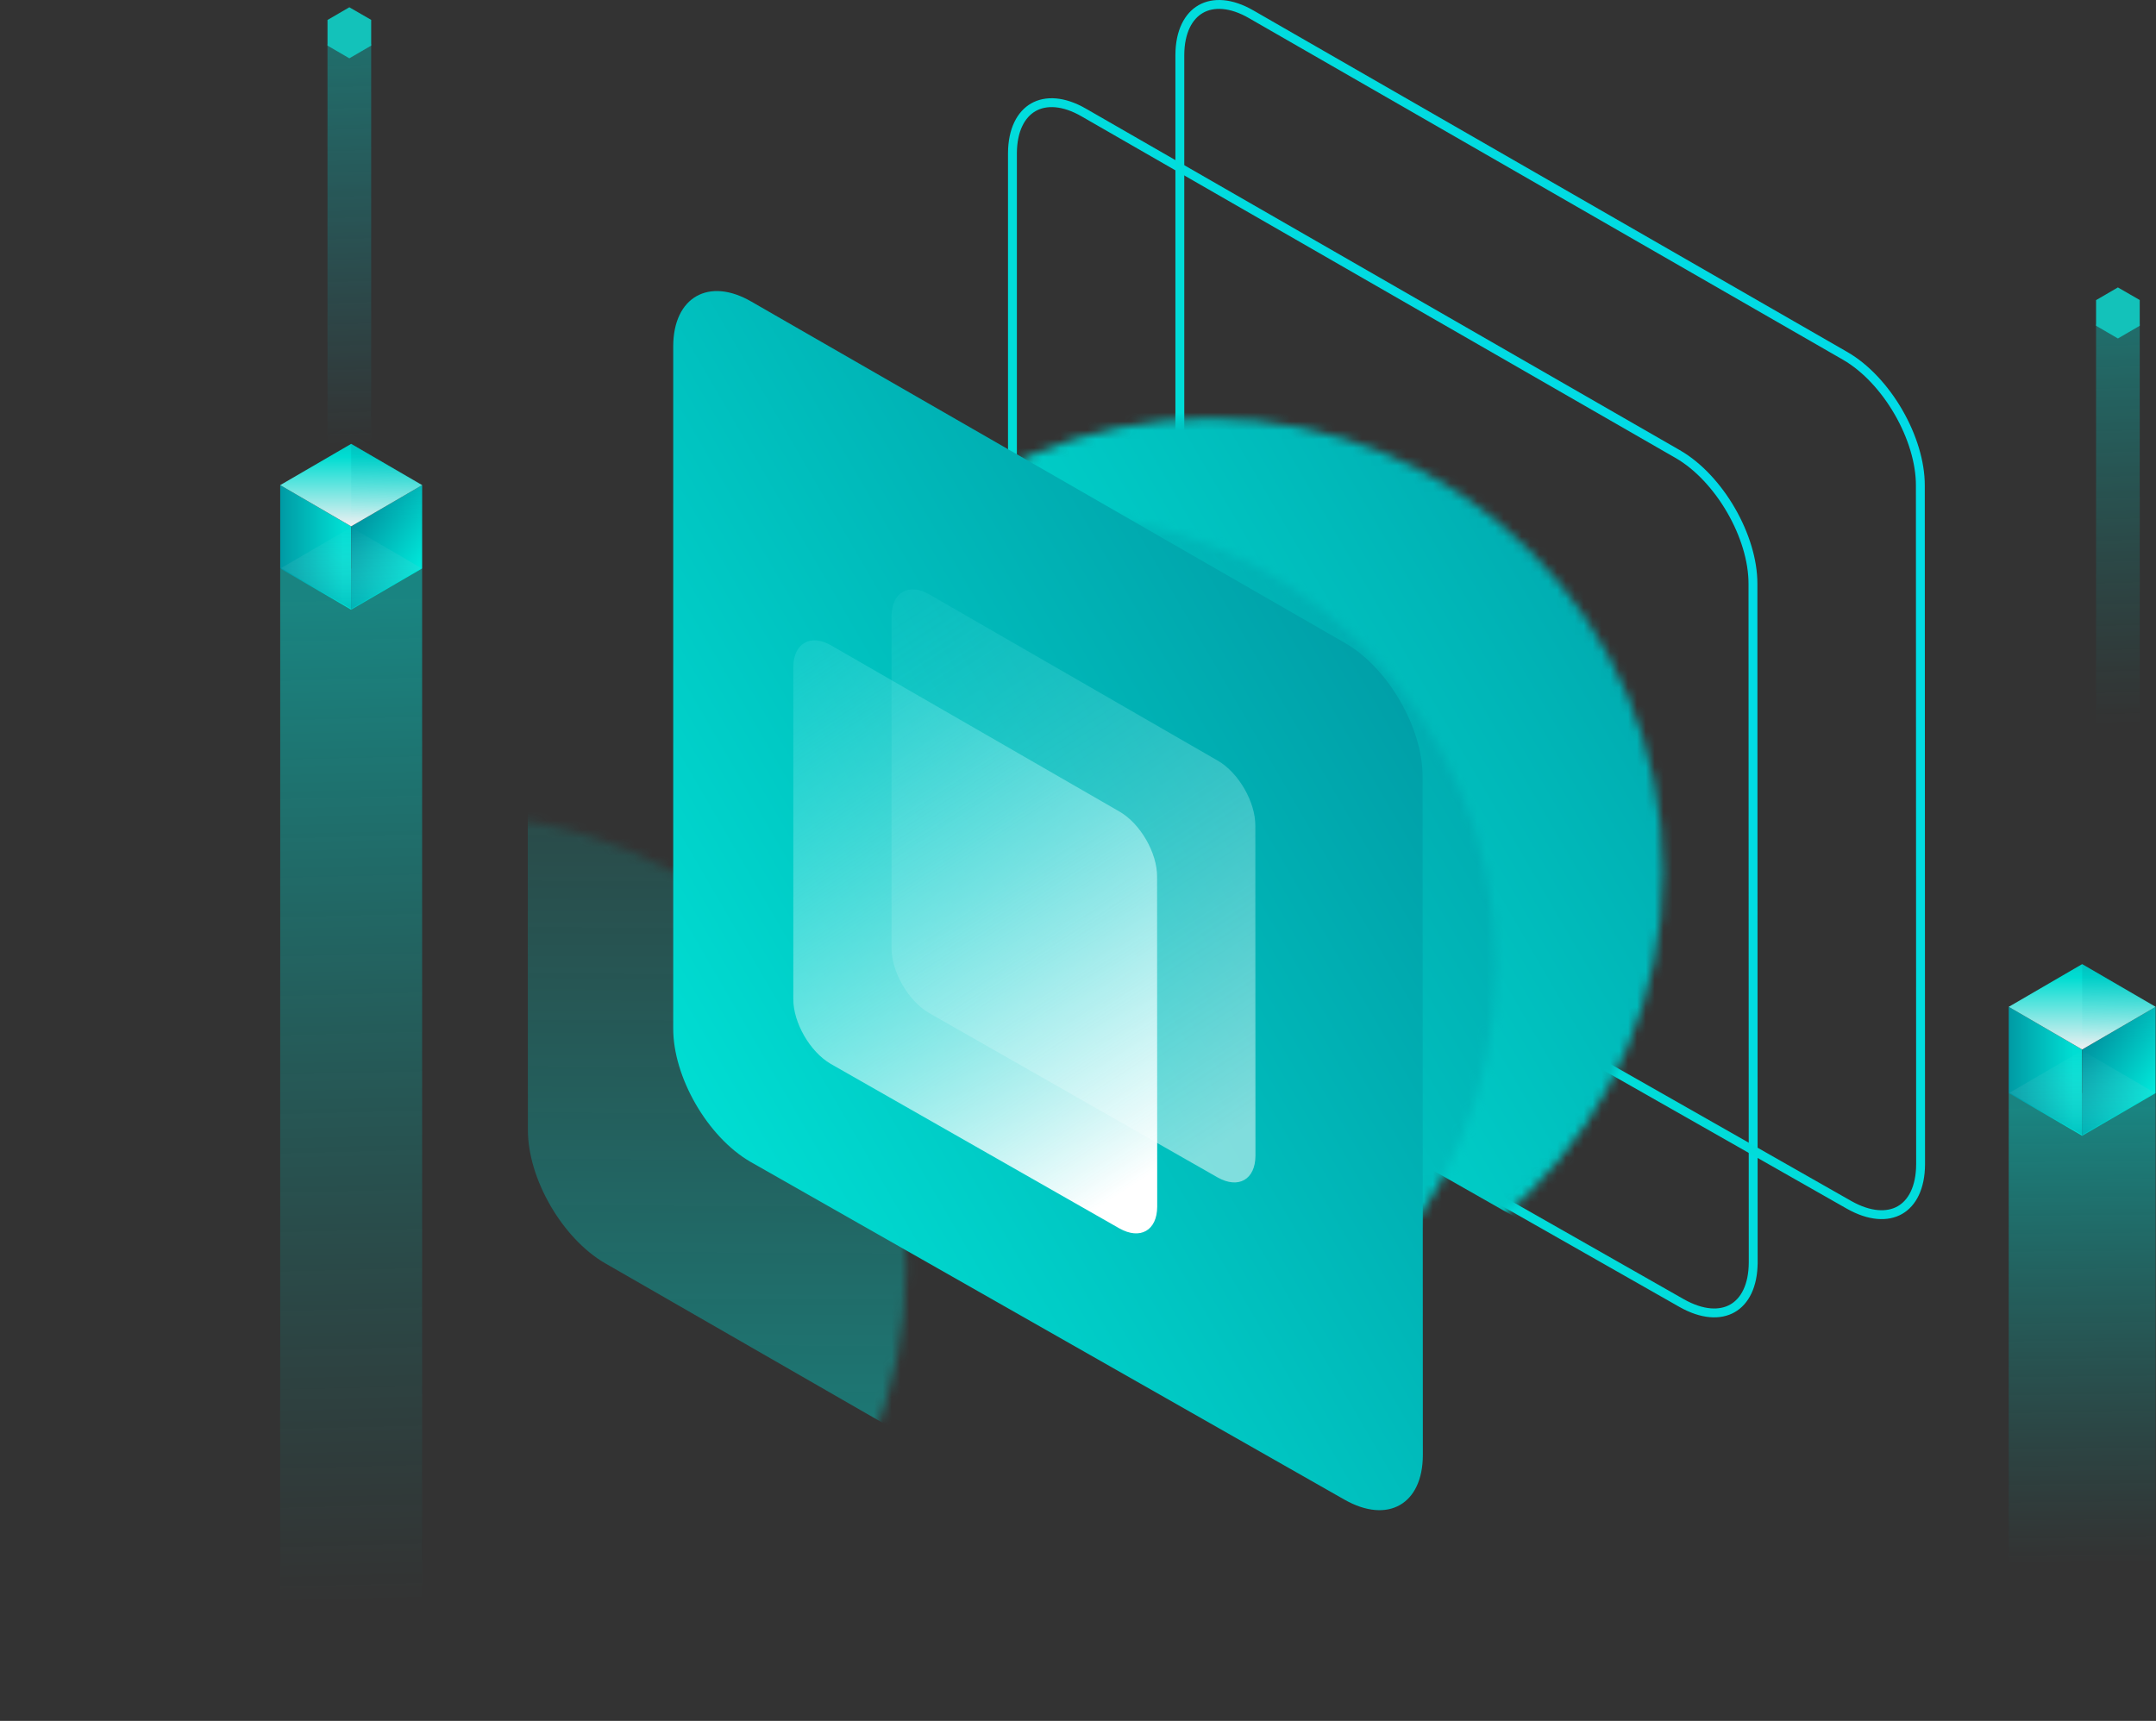 <svg width="243" height="194" viewBox="0 0 243 194" fill="none" xmlns="http://www.w3.org/2000/svg">
<rect x="0" y="0" width="243" height="194" fill="#333333" stroke="none"/>
<path opacity="0.5" d="M47.577 180.877H31.581V64.09H47.577V180.877Z" fill="url(#paint0_linear)"/>
<path d="M31.581 64.086L39.579 68.737V59.338L31.581 54.687V64.086Z" fill="url(#paint1_linear)"/>
<path d="M47.577 64.086L39.579 68.737V59.338L47.577 54.687V64.086Z" fill="url(#paint2_linear)"/>
<path d="M31.581 54.688L39.577 50.038L47.577 54.688L39.577 59.333L31.581 54.688Z" fill="url(#paint3_linear)"/>
<path opacity="0.3" d="M31.689 64.037L39.577 59.441L47.469 64.037L39.577 68.628L31.689 64.037Z" fill="url(#paint4_linear)"/>
<path opacity="0.2" d="M39.579 59.365L47.577 63.98V54.653L39.579 50.038V59.365Z" fill="url(#paint5_linear)"/>
<g opacity="0.7">
<path opacity="0.5" d="M241.167 81.656H236.245V36.54H241.167V81.656Z" fill="url(#paint6_linear)"/>
<path fill-rule="evenodd" clip-rule="evenodd" d="M241.167 33.822V36.724L238.706 38.156L236.245 36.724V33.832L236.246 33.833L238.705 32.402L238.706 32.403V32.402L241.167 33.822Z" fill="#05FFF3"/>
</g>
<g opacity="0.7">
<path opacity="0.5" d="M41.835 50.074H36.913V4.958H41.835V50.074Z" fill="url(#paint7_linear)"/>
<path fill-rule="evenodd" clip-rule="evenodd" d="M41.835 2.24V5.142L39.374 6.573L36.913 5.142V2.25L36.914 2.251L39.373 0.82L39.374 0.821V0.82L41.835 2.24Z" fill="#05FFF3"/>
</g>
<path d="M122.179 12.701L122.18 12.702L189.134 51.213C189.135 51.214 189.135 51.214 189.136 51.214C191.45 52.559 193.571 54.871 195.111 57.539C196.651 60.207 197.584 63.183 197.573 65.827V65.829L197.602 142.32C197.602 142.32 197.601 142.321 197.601 142.322C197.591 144.966 196.649 146.702 195.266 147.492C193.881 148.283 191.878 148.224 189.529 146.895L122.55 108.795C122.55 108.795 122.549 108.794 122.548 108.794C120.234 107.449 118.114 105.137 116.574 102.469C115.033 99.801 114.101 96.825 114.111 94.181V94.179L114.111 17.277C114.122 14.635 115.077 12.888 116.47 12.092C117.864 11.297 119.865 11.357 122.179 12.701Z" stroke="url(#paint8_linear)"/>
<path d="M141.045 1.626L141.047 1.627L208.001 40.139C208.002 40.139 208.002 40.139 208.003 40.14C210.317 41.485 212.437 43.797 213.977 46.464C215.518 49.133 216.451 52.109 216.44 54.753V54.755L216.468 131.245C216.468 131.246 216.468 131.247 216.468 131.247C216.457 133.892 215.516 135.628 214.133 136.418C212.747 137.209 210.745 137.149 208.396 135.82L141.417 97.721C141.416 97.72 141.416 97.72 141.415 97.719C139.101 96.375 136.981 94.062 135.441 91.395C133.9 88.727 132.967 85.751 132.978 83.107V83.105L132.978 6.203C132.989 3.561 133.944 1.813 135.337 1.018C136.731 0.223 138.732 0.283 141.045 1.626Z" stroke="url(#paint9_linear)"/>
<mask id="mask0" mask-type="alpha" maskUnits="userSpaceOnUse" x="85" y="47" width="103" height="103">
<circle cx="136.374" cy="98.23" r="51.063" fill="#C4C4C4"/>
</mask>
<g mask="url(#mask0)">
<path d="M122.43 12.678C117.613 9.88 113.633 12.178 113.611 17.686L113.611 94.588C113.589 100.096 117.483 106.839 122.299 109.636L189.283 147.739C194.162 150.5 198.08 148.238 198.101 142.731L198.073 66.238C198.095 60.731 194.202 53.987 189.385 51.19L122.43 12.678Z" fill="url(#paint10_linear)"/>
</g>
<mask id="mask1" mask-type="alpha" maskUnits="userSpaceOnUse" x="66" y="57" width="103" height="103">
<circle cx="117.507" cy="108.894" r="51.063" fill="#C4C4C4"/>
</mask>
<g mask="url(#mask1)">
<path d="M103.563 23.343C98.746 20.545 94.766 22.843 94.744 28.351L94.744 105.253C94.723 110.761 98.616 117.504 103.432 120.302L170.416 158.404C175.296 161.165 179.213 158.903 179.235 153.396L179.207 76.903C179.228 71.396 175.335 64.652 170.519 61.855L103.563 23.343Z" fill="url(#paint11_linear)"/>
</g>
<mask id="mask2" mask-type="alpha" maskUnits="userSpaceOnUse" x="0" y="91" width="103" height="103">
<circle cx="51.063" cy="142.937" r="51.063" transform="rotate(180 51.063 142.937)" fill="#C4C4C4"/>
</mask>
<g mask="url(#mask2)">
<path opacity="0.5" d="M135.142 180.911C139.959 183.709 143.939 181.411 143.961 175.903L143.961 99.001C143.982 93.493 140.089 86.75 135.273 83.952L68.289 45.85C63.41 43.089 59.492 45.351 59.47 50.858L59.498 127.351C59.477 132.858 63.37 139.602 68.186 142.399L135.142 180.911Z" fill="url(#paint12_linear)"/>
</g>
<path d="M84.696 34.006C79.88 31.208 75.899 33.507 75.877 39.014L75.877 115.916C75.856 121.424 79.749 128.167 84.566 130.965L151.549 169.067C156.429 171.828 160.346 169.566 160.368 164.059L160.34 87.566C160.361 82.059 156.468 75.315 151.652 72.518L84.696 34.006Z" fill="url(#paint13_linear)"/>
<path opacity="0.5" d="M104.767 67.025C102.429 65.664 100.497 66.782 100.486 69.461L100.486 106.87C100.476 109.549 102.366 112.83 104.704 114.191L137.22 132.725C139.589 134.068 141.491 132.968 141.501 130.289L141.487 93.08C141.498 90.401 139.608 87.12 137.27 85.76L104.767 67.025Z" fill="url(#paint14_linear)"/>
<path d="M93.693 72.767C91.355 71.407 89.423 72.525 89.412 75.204L89.412 112.613C89.402 115.292 91.292 118.572 93.63 119.933L126.146 138.468C128.515 139.811 130.417 138.71 130.427 136.031L130.413 98.822C130.424 96.143 128.534 92.862 126.196 91.502L93.693 72.767Z" fill="url(#paint15_linear)"/>
<path opacity="0.5" d="M242.958 176.364H226.402V123.232H242.958V176.364Z" fill="url(#paint16_linear)"/>
<path d="M226.402 123.229L234.68 128.043V118.314L226.402 113.5V123.229Z" fill="url(#paint17_linear)"/>
<path d="M242.958 123.229L234.68 128.043V118.314L242.958 113.5V123.229Z" fill="url(#paint18_linear)"/>
<path d="M226.402 113.501L234.677 108.688L242.958 113.501L234.677 118.309L226.402 113.501Z" fill="url(#paint19_linear)"/>
<path opacity="0.3" d="M226.514 123.179L234.677 118.422L242.846 123.179L234.677 127.931L226.514 123.179Z" fill="url(#paint20_linear)"/>
<path opacity="0.2" d="M234.68 118.342L242.958 123.119V113.466L234.68 108.688V118.342Z" fill="url(#paint21_linear)"/>
<defs>
<linearGradient id="paint0_linear" x1="39.616" y1="180.877" x2="36.838" y2="67.763" gradientUnits="userSpaceOnUse">
<stop stop-color="#00ABA1" stop-opacity="0"/>
<stop offset="1" stop-color="#00D6CF"/>
</linearGradient>
<linearGradient id="paint1_linear" x1="38.629" y1="61.711" x2="30.045" y2="61.711" gradientUnits="userSpaceOnUse">
<stop stop-color="#00DED3"/>
<stop offset="1" stop-color="#008B9A"/>
</linearGradient>
<linearGradient id="paint2_linear" x1="47.53" y1="64.146" x2="26.406" y2="49.621" gradientUnits="userSpaceOnUse">
<stop stop-color="#00EADC"/>
<stop offset="0.394" stop-color="#008B9A"/>
</linearGradient>
<linearGradient id="paint3_linear" x1="39.584" y1="59.369" x2="39.584" y2="41.787" gradientUnits="userSpaceOnUse">
<stop stop-color="#EFF0F2"/>
<stop offset="0.447" stop-color="#00DDD2"/>
<stop offset="1" stop-color="#008B9A"/>
</linearGradient>
<linearGradient id="paint4_linear" x1="39.673" y1="59.323" x2="39.553" y2="68.592" gradientUnits="userSpaceOnUse">
<stop stop-color="#E7FFFE" stop-opacity="0"/>
<stop offset="1" stop-color="#008B9A"/>
</linearGradient>
<linearGradient id="paint5_linear" x1="41.528" y1="58.341" x2="41.886" y2="51.053" gradientUnits="userSpaceOnUse">
<stop stop-color="#00DED3" stop-opacity="0"/>
<stop offset="1" stop-color="#008B9A"/>
</linearGradient>
<linearGradient id="paint6_linear" x1="238.717" y1="81.656" x2="237.371" y2="37.974" gradientUnits="userSpaceOnUse">
<stop stop-color="#00ABA1" stop-opacity="0"/>
<stop offset="1" stop-color="#00D6CF"/>
</linearGradient>
<linearGradient id="paint7_linear" x1="39.386" y1="50.074" x2="38.039" y2="6.392" gradientUnits="userSpaceOnUse">
<stop stop-color="#01CEE1" stop-opacity="0"/>
<stop offset="1" stop-color="#00D6CF"/>
</linearGradient>
<linearGradient id="paint8_linear" x1="115.824" y1="103.165" x2="222.476" y2="41.254" gradientUnits="userSpaceOnUse">
<stop stop-color="#00DDD2"/>
<stop offset="1" stop-color="#02DAED"/>
</linearGradient>
<linearGradient id="paint9_linear" x1="134.691" y1="92.091" x2="241.343" y2="30.18" gradientUnits="userSpaceOnUse">
<stop stop-color="#00DDD2"/>
<stop offset="1" stop-color="#02DAED"/>
</linearGradient>
<linearGradient id="paint10_linear" x1="115.824" y1="103.574" x2="222.476" y2="41.663" gradientUnits="userSpaceOnUse">
<stop stop-color="#00DDD2"/>
<stop offset="1" stop-color="#008B9A"/>
</linearGradient>
<linearGradient id="paint11_linear" x1="96.957" y1="114.239" x2="203.61" y2="52.328" gradientUnits="userSpaceOnUse">
<stop stop-color="#00DDD2"/>
<stop offset="1" stop-color="#008B9A"/>
</linearGradient>
<linearGradient id="paint12_linear" x1="101.911" y1="44.672" x2="101.182" y2="177.86" gradientUnits="userSpaceOnUse">
<stop stop-color="#00ABA1" stop-opacity="0"/>
<stop offset="1" stop-color="#00D6CF"/>
</linearGradient>
<linearGradient id="paint13_linear" x1="78.091" y1="124.902" x2="184.743" y2="62.991" gradientUnits="userSpaceOnUse">
<stop stop-color="#00DDD2"/>
<stop offset="1" stop-color="#008B9A"/>
</linearGradient>
<linearGradient id="paint14_linear" x1="134.816" y1="130.522" x2="82.938" y2="50.802" gradientUnits="userSpaceOnUse">
<stop stop-color="white"/>
<stop offset="1" stop-color="#0ED5D6" stop-opacity="0"/>
</linearGradient>
<linearGradient id="paint15_linear" x1="123.742" y1="136.264" x2="71.864" y2="56.544" gradientUnits="userSpaceOnUse">
<stop stop-color="white"/>
<stop offset="1" stop-color="#0ED5D6" stop-opacity="0"/>
</linearGradient>
<linearGradient id="paint16_linear" x1="234.718" y1="176.364" x2="234.162" y2="124.878" gradientUnits="userSpaceOnUse">
<stop stop-color="#00ABA1" stop-opacity="0"/>
<stop offset="1" stop-color="#00D6CF"/>
</linearGradient>
<linearGradient id="paint17_linear" x1="233.697" y1="120.77" x2="224.811" y2="120.77" gradientUnits="userSpaceOnUse">
<stop stop-color="#00DED3"/>
<stop offset="1" stop-color="#008B9A"/>
</linearGradient>
<linearGradient id="paint18_linear" x1="242.91" y1="123.291" x2="221.044" y2="108.257" gradientUnits="userSpaceOnUse">
<stop stop-color="#00EADC"/>
<stop offset="0.394" stop-color="#008B9A"/>
</linearGradient>
<linearGradient id="paint19_linear" x1="234.684" y1="118.347" x2="234.684" y2="100.148" gradientUnits="userSpaceOnUse">
<stop stop-color="#EFF0F2"/>
<stop offset="0.447" stop-color="#00DDD2"/>
<stop offset="1" stop-color="#008B9A"/>
</linearGradient>
<linearGradient id="paint20_linear" x1="234.777" y1="118.299" x2="234.653" y2="127.893" gradientUnits="userSpaceOnUse">
<stop stop-color="#E7FFFE" stop-opacity="0"/>
<stop offset="1" stop-color="#008B9A"/>
</linearGradient>
<linearGradient id="paint21_linear" x1="236.697" y1="117.283" x2="237.067" y2="109.739" gradientUnits="userSpaceOnUse">
<stop stop-color="#00DED3" stop-opacity="0"/>
<stop offset="1" stop-color="#008B9A"/>
</linearGradient>
</defs>
</svg>
